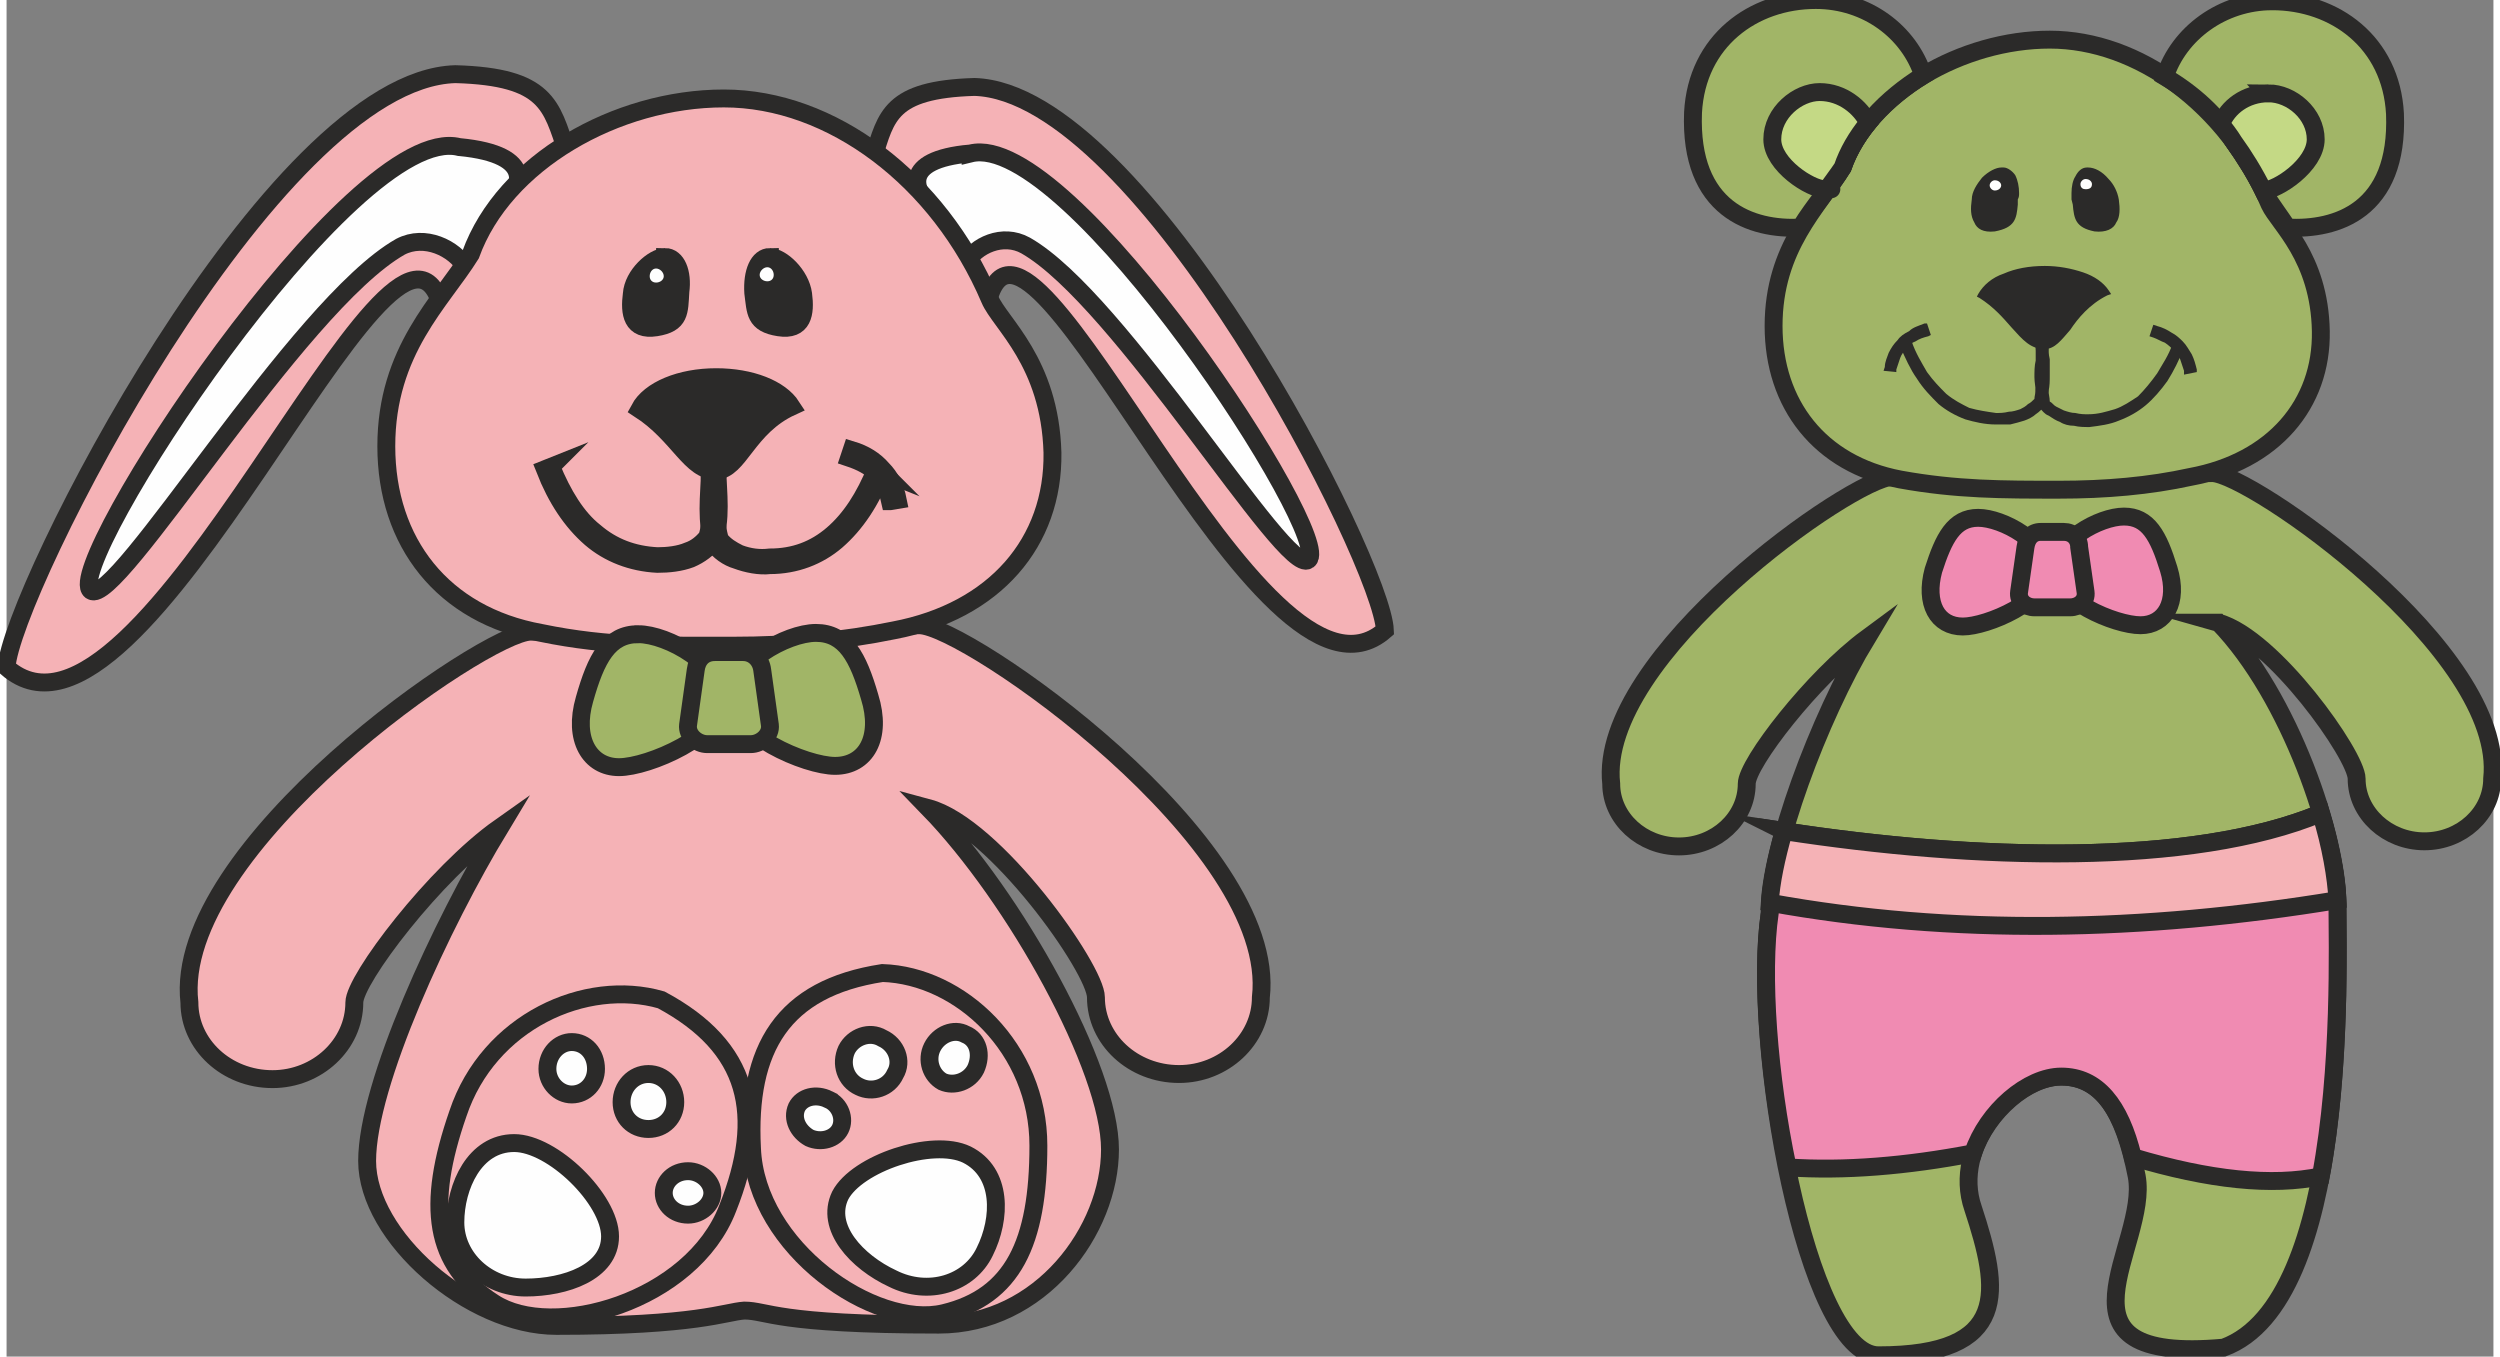 
<svg xmlns="http://www.w3.org/2000/svg" xml:space="preserve" width="129px" height="70px" version="1.1" style="shape-rendering:geometricPrecision; text-rendering:geometricPrecision; image-rendering:optimizeQuality; fill-rule:evenodd; clip-rule:evenodd" viewBox="0 0 19.45 10.61"  xmlns:xlink="http://www.w3.org/1999/xlink">
  <rect x="0" y="0" width="19.45" height="10.61" fill="#808080" stroke="none"/>
  <path fill="#A1B567" d="M17.25 3.7c-0.42,0 0,0 0,0zm0.05 1.17c0.43,0.12 1.08,1.04 1.08,1.22 0,0.27 0.24,0.49 0.53,0.49 0.29,0 0.53,-0.22 0.53,-0.49 0.11,-1 -1.9,-2.39 -2.19,-2.39l-2.5 0.03c-0.3,0 -2.31,1.4 -2.2,2.4 0,0.27 0.24,0.49 0.53,0.49 0.29,0 0.53,-0.22 0.53,-0.49 0,-0.16 0.52,-0.83 0.94,-1.14 -0.38,0.63 -0.76,1.66 -0.76,2.15 -0.15,1.02 0.29,3.46 0.85,3.46 1.04,0 0.95,-0.51 0.74,-1.15 -0.17,-0.49 0.31,-1.03 0.69,-1.03 0.32,0 0.49,0.27 0.59,0.78 0.1,0.54 -0.76,1.47 0.68,1.34 0.98,-0.36 0.89,-2.95 0.89,-3.47 0,-0.52 -0.37,-1.62 -0.93,-2.2zm-2.55 -1.14c0,0 0,0 0,0z"/>
  <path fill="none" fill-rule="nonzero" stroke="#2B2A29" stroke-width="0.14" stroke-miterlimit="22.926" d="M17.25 3.7c-0.42,0 0,0 0,0zm0.05 1.17c0.43,0.12 1.08,1.04 1.08,1.22 0,0.27 0.24,0.49 0.53,0.49 0.29,0 0.53,-0.22 0.53,-0.49 0.11,-1 -1.9,-2.39 -2.19,-2.39l-2.5 0.03c-0.3,0 -2.31,1.4 -2.2,2.4 0,0.27 0.24,0.49 0.53,0.49 0.29,0 0.53,-0.22 0.53,-0.49 0,-0.16 0.52,-0.83 0.94,-1.14 -0.38,0.63 -0.76,1.66 -0.76,2.15 -0.15,1.02 0.29,3.46 0.85,3.46 1.04,0 0.95,-0.51 0.74,-1.15 -0.17,-0.49 0.31,-1.03 0.69,-1.03 0.32,0 0.49,0.27 0.59,0.78 0.1,0.54 -0.76,1.47 0.68,1.34 0.98,-0.36 0.89,-2.95 0.89,-3.47 0,-0.52 -0.37,-1.62 -0.93,-2.2zm-2.55 -1.14c0,0 0,0 0,0z"/>
  <path fill="#F08BB2" d="M13.9 6.5c1.49,0.23 3.19,0.28 4.2,-0.14 0.08,0.28 0.13,0.53 0.13,0.71 0,0.3 0.03,1.28 -0.13,2.13 -0.38,0.08 -0.87,0.03 -1.47,-0.15 -0.1,-0.41 -0.28,-0.63 -0.56,-0.63 -0.26,0 -0.58,0.27 -0.69,0.6 -0.52,0.1 -1.01,0.14 -1.45,0.11 -0.15,-0.71 -0.21,-1.51 -0.14,-1.99 0,-0.16 0.04,-0.39 0.11,-0.64z"/>
  <path fill="none" fill-rule="nonzero" stroke="#2B2A29" stroke-width="0.14" stroke-miterlimit="22.926" d="M13.9 6.5c1.49,0.23 3.19,0.28 4.2,-0.14 0.08,0.28 0.13,0.53 0.13,0.71 0,0.3 0.03,1.28 -0.13,2.13 -0.38,0.08 -0.87,0.03 -1.47,-0.15 -0.1,-0.41 -0.28,-0.63 -0.56,-0.63 -0.26,0 -0.58,0.27 -0.69,0.6 -0.52,0.1 -1.01,0.14 -1.45,0.11 -0.15,-0.71 -0.21,-1.51 -0.14,-1.99 0,-0.16 0.04,-0.39 0.11,-0.64z"/>
  <path fill="#F5B2B6" d="M13.9 6.5c1.49,0.23 3.19,0.28 4.2,-0.14 0.08,0.26 0.12,0.5 0.13,0.68 -1.52,0.25 -3.01,0.28 -4.44,0.02 0.01,-0.16 0.05,-0.35 0.11,-0.56z"/>
  <path fill="none" fill-rule="nonzero" stroke="#2B2A29" stroke-width="0.14" stroke-miterlimit="22.926" d="M13.9 6.5c1.49,0.23 3.19,0.28 4.2,-0.14 0.08,0.26 0.12,0.5 0.13,0.68 -1.52,0.25 -3.01,0.28 -4.44,0.02 0.01,-0.16 0.05,-0.35 0.11,-0.56z"/>
  <path fill="#A1B567" d="M15.98 0.31c0.69,0 1.39,0.51 1.72,1.29 0.07,0.15 0.39,0.41 0.4,0.99 0.01,0.57 -0.37,1.02 -1.02,1.14 -0.32,0.07 -0.66,0.1 -1.03,0.1 -0.44,0 -0.8,0 -1.24,-0.08 -0.63,-0.12 -0.99,-0.59 -0.99,-1.2 0,-0.62 0.35,-0.93 0.54,-1.24 0.21,-0.59 0.94,-1 1.62,-1z"/>
  <path fill="none" fill-rule="nonzero" stroke="#2B2A29" stroke-width="0.14" stroke-miterlimit="22.926" d="M15.98 0.31c0.69,0 1.39,0.51 1.72,1.29 0.07,0.15 0.39,0.41 0.4,0.99 0.01,0.57 -0.37,1.02 -1.02,1.14 -0.32,0.07 -0.66,0.1 -1.03,0.1 -0.44,0 -0.8,0 -1.24,-0.08 -0.63,-0.12 -0.99,-0.59 -0.99,-1.2 0,-0.62 0.35,-0.93 0.54,-1.24 0.21,-0.59 0.94,-1 1.62,-1z"/>
  <path fill="#2B2A29" d="M15.94 2.1c0.22,0 0.4,0.08 0.48,0.19 -0.28,0.13 -0.33,0.41 -0.48,0.42 -0.17,0 -0.24,-0.24 -0.5,-0.4 0.07,-0.12 0.27,-0.21 0.5,-0.21z"/>
  <path fill="#2B2A29" fill-rule="nonzero" d="M15.94 2.08c0.11,0 0.21,0.02 0.3,0.05 0.09,0.03 0.16,0.08 0.2,0.14l0.02 0.03 -0.03 0.01c-0.14,0.07 -0.23,0.18 -0.29,0.27 -0.07,0.08 -0.12,0.15 -0.2,0.15 -0.11,0 -0.17,-0.07 -0.26,-0.17 -0.07,-0.08 -0.14,-0.16 -0.25,-0.23l-0.02 -0.01 0.01 -0.02c0.04,-0.07 0.11,-0.13 0.2,-0.16 0.09,-0.04 0.2,-0.06 0.32,-0.06zm0.28 0.09c-0.08,-0.03 -0.18,-0.05 -0.28,-0.05 -0.11,0 -0.21,0.02 -0.3,0.06 -0.07,0.03 -0.13,0.07 -0.16,0.12 0.1,0.07 0.17,0.15 0.24,0.22 0.07,0.09 0.14,0.16 0.22,0.16 0.06,0 0.1,-0.06 0.16,-0.13 0.06,-0.09 0.14,-0.2 0.28,-0.27 -0.03,-0.04 -0.09,-0.08 -0.16,-0.11z"/>
  <path fill="#2B2A29" fill-rule="nonzero" d="M14.88 2.68c0.07,0.18 0.16,0.32 0.28,0.42 0.11,0.09 0.24,0.15 0.4,0.15 0.06,0 0.13,-0.01 0.2,-0.03 0.05,-0.02 0.09,-0.05 0.12,-0.09 0.02,-0.05 0.02,-0.12 0.03,-0.2 0,-0.08 -0.01,-0.16 -0.01,-0.22l0.04 -0.01c0.01,0.07 0.01,0.15 0.01,0.23 0,0.09 -0.01,0.17 -0.03,0.22l0 0.01 0 0c-0.04,0.05 -0.09,0.08 -0.15,0.11 -0.06,0.02 -0.14,0.03 -0.21,0.03 -0.17,-0.01 -0.31,-0.06 -0.43,-0.16 -0.12,-0.11 -0.22,-0.25 -0.3,-0.44l0.05 -0.02z"/>
  <path fill="#2B2A29" fill-rule="nonzero" d="M14.9 2.67c0.03,0.09 0.08,0.17 0.12,0.24 0.05,0.07 0.1,0.12 0.15,0.17 0.06,0.05 0.12,0.08 0.18,0.11 0.07,0.02 0.14,0.03 0.21,0.04 0.03,0 0.06,0 0.1,-0.01 0.03,0 0.06,-0.01 0.09,-0.02 0.02,-0.01 0.04,-0.02 0.06,-0.04 0.02,-0.01 0.03,-0.02 0.05,-0.04 0,-0.02 0.01,-0.05 0.01,-0.08 0.01,-0.03 0.01,-0.07 0.01,-0.11 0,-0.04 0,-0.08 0,-0.11 0,-0.04 -0.01,-0.08 -0.01,-0.11l0 -0.03 0.1 0 0 0.02c0,0.03 0,0.07 0.01,0.11 0,0.04 0,0.08 0,0.12 0,0.05 0,0.09 -0.01,0.13 -0.01,0.04 -0.01,0.07 -0.03,0.1l0 0.01 0 0c-0.02,0.03 -0.04,0.05 -0.07,0.07 -0.02,0.02 -0.06,0.04 -0.09,0.05 -0.03,0.01 -0.07,0.02 -0.11,0.03 -0.04,0 -0.08,0 -0.11,0 -0.09,0 -0.17,-0.02 -0.24,-0.04 -0.08,-0.03 -0.15,-0.07 -0.21,-0.12 -0.06,-0.06 -0.12,-0.12 -0.17,-0.2 -0.05,-0.07 -0.09,-0.16 -0.13,-0.25l-0.01 -0.03 0.09 -0.03 0.01 0.02zm0.01 0.13c-0.02,-0.03 -0.03,-0.06 -0.05,-0.09 0.02,0.03 0.03,0.06 0.05,0.09zm0.65 0.47l0 0 0 0zm0.21 -0.03l0 0 0 0zm0.13 -0.1l0 0c0.01,-0.01 0.01,-0.03 0.01,-0.05 0,0.02 0,0.04 -0.01,0.05zm0.03 -0.33c0,0.03 0,0.06 0,0.09 0,-0.03 0,-0.06 0,-0.09 0,-0.03 -0.01,-0.05 -0.01,-0.08 0,0.02 0.01,0.05 0.01,0.08zm0 0.11l0 0.01 0 -0.01z"/>
  <path fill="#2B2A29" fill-rule="nonzero" d="M14.71 2.88c0.01,-0.08 0.05,-0.15 0.1,-0.2 0.04,-0.06 0.11,-0.1 0.19,-0.12l0.02 0.04c-0.08,0.03 -0.14,0.06 -0.18,0.11 -0.04,0.05 -0.07,0.1 -0.08,0.18l-0.05 -0.01z"/>
  <path fill="#2B2A29" fill-rule="nonzero" d="M14.69 2.87c0,-0.04 0.02,-0.08 0.03,-0.11 0.02,-0.04 0.04,-0.07 0.07,-0.1 0.02,-0.03 0.05,-0.05 0.09,-0.07 0.03,-0.03 0.07,-0.04 0.12,-0.06l0.02 0 0.03 0.09 -0.02 0.01c-0.04,0.01 -0.07,0.02 -0.1,0.04 -0.03,0.01 -0.05,0.03 -0.07,0.05 -0.02,0.03 -0.04,0.05 -0.05,0.08 -0.01,0.03 -0.02,0.06 -0.03,0.09l0 0.02 -0.1 -0.01 0.01 -0.03zm0.13 -0.18c0,0.01 -0.01,0.02 -0.02,0.03 0.01,-0.01 0.02,-0.02 0.02,-0.03zm0.02 -0.02c0,0.01 -0.01,0.02 -0.02,0.02 0.01,0 0.02,-0.01 0.02,-0.02z"/>
  <path fill="#2B2A29" fill-rule="nonzero" d="M17.01 2.71c-0.08,0.19 -0.17,0.34 -0.3,0.44 -0.12,0.1 -0.26,0.16 -0.43,0.16 -0.07,0.01 -0.15,0 -0.21,-0.03 -0.06,-0.02 -0.11,-0.06 -0.15,-0.11l0 0 0 0c-0.02,-0.06 -0.03,-0.14 -0.03,-0.22 0,-0.08 0,-0.17 0.01,-0.23l0.05 0c-0.01,0.07 -0.02,0.15 -0.01,0.23 0,0.07 0,0.15 0.02,0.2 0.03,0.04 0.07,0.07 0.13,0.08 0.06,0.03 0.13,0.04 0.19,0.03 0.16,0 0.29,-0.05 0.4,-0.15 0.12,-0.09 0.21,-0.23 0.28,-0.42l0.05 0.02z"/>
  <path fill="#2B2A29" fill-rule="nonzero" d="M17.03 2.72c-0.04,0.1 -0.08,0.18 -0.13,0.26 -0.05,0.07 -0.11,0.14 -0.17,0.19 -0.06,0.05 -0.13,0.09 -0.21,0.12 -0.07,0.03 -0.15,0.04 -0.23,0.05 -0.04,0 -0.08,0 -0.12,-0.01 -0.04,0 -0.08,-0.01 -0.11,-0.03 -0.03,-0.01 -0.06,-0.03 -0.09,-0.05 -0.03,-0.01 -0.05,-0.04 -0.07,-0.06l0 -0.01 0 0c-0.02,-0.03 -0.02,-0.07 -0.03,-0.11 0,-0.04 -0.01,-0.08 -0.01,-0.12 0,-0.04 0,-0.09 0.01,-0.13 0,-0.04 0,-0.07 0,-0.1l0 -0.03 0.1 0.01 0 0.02c0,0.04 -0.01,0.07 -0.01,0.11 0,0.04 0,0.08 0,0.12 0,0.03 0,0.07 0.01,0.1 0,0.03 0.01,0.06 0.01,0.09 0.02,0.01 0.03,0.03 0.05,0.04 0.02,0.01 0.04,0.02 0.06,0.03 0.03,0.01 0.06,0.02 0.09,0.02 0.04,0.01 0.07,0.01 0.1,0.01 0.08,0 0.14,-0.02 0.21,-0.04 0.06,-0.02 0.12,-0.06 0.18,-0.1 0.05,-0.05 0.1,-0.11 0.15,-0.18 0.04,-0.07 0.09,-0.14 0.12,-0.23l0.01 -0.03 0.09 0.04 -0.01 0.02zm-0.09 0.1c0.01,-0.03 0.02,-0.06 0.04,-0.09 -0.02,0.03 -0.03,0.06 -0.04,0.09zm-0.66 0.47l0 0 0 0zm-0.28 -0.07l0 0 0 0zm-0.07 -0.08l0.01 0.02 -0.01 -0.02zm-0.02 -0.31l0 0.04 0 -0.04c0.01,-0.03 0.01,-0.06 0.01,-0.09 0,0.03 0,0.06 -0.01,0.09zm0.09 0.39l0 -0.01 0 0.01z"/>
  <path fill="#2B2A29" fill-rule="nonzero" d="M17.05 2.9c-0.01,-0.07 -0.04,-0.13 -0.08,-0.18 -0.04,-0.04 -0.1,-0.08 -0.18,-0.1l0.02 -0.05c0.08,0.03 0.15,0.07 0.2,0.12 0.05,0.05 0.08,0.12 0.09,0.2l-0.05 0.01z"/>
  <path fill="#2B2A29" fill-rule="nonzero" d="M17.03 2.9c-0.01,-0.03 -0.02,-0.06 -0.03,-0.09 -0.01,-0.02 -0.03,-0.05 -0.05,-0.07 -0.02,-0.02 -0.04,-0.04 -0.07,-0.06 -0.03,-0.01 -0.06,-0.03 -0.09,-0.04l-0.03 -0.01 0.03 -0.09 0.03 0.01c0.04,0.01 0.08,0.03 0.11,0.05 0.04,0.02 0.07,0.05 0.09,0.07 0.03,0.03 0.05,0.07 0.07,0.1 0.02,0.04 0.03,0.08 0.04,0.12l0 0.02 -0.1 0.02 0 -0.03zm-0.04 -0.19c0.01,0 0.01,0.01 0.02,0.02 -0.01,-0.01 -0.01,-0.02 -0.02,-0.02zm-0.02 -0.02c0.01,0 0.01,0.01 0.02,0.02 -0.01,-0.01 -0.01,-0.02 -0.02,-0.02z"/>
  <path fill="#A1B567" d="M14.15 0c0.4,0 0.73,0.25 0.84,0.59 -0.29,0.18 -0.53,0.43 -0.63,0.72 -0.09,0.15 -0.22,0.29 -0.33,0.47 -0.38,0.02 -0.87,-0.14 -0.84,-0.9 0.03,-0.56 0.47,-0.88 0.96,-0.88z"/>
  <path fill="none" fill-rule="nonzero" stroke="#2B2A29" stroke-width="0.14" stroke-miterlimit="22.926" d="M14.15 0c0.4,0 0.73,0.25 0.84,0.59 -0.29,0.18 -0.53,0.43 -0.63,0.72 -0.09,0.15 -0.22,0.29 -0.33,0.47 -0.38,0.02 -0.87,-0.14 -0.84,-0.9 0.03,-0.56 0.47,-0.88 0.96,-0.88z"/>
  <path fill="#A1B567" d="M17.72 0.01c-0.39,0 -0.73,0.25 -0.84,0.59 0.22,0.13 0.41,0.3 0.54,0.51 0.09,0.13 0.18,0.27 0.25,0.42 0.05,0.08 0.11,0.16 0.17,0.25 0.38,0.02 0.87,-0.13 0.84,-0.89 -0.03,-0.56 -0.47,-0.88 -0.96,-0.88z"/>
  <path fill="none" fill-rule="nonzero" stroke="#2B2A29" stroke-width="0.14" stroke-miterlimit="22.926" d="M17.72 0.01c-0.39,0 -0.73,0.25 -0.84,0.59 0.22,0.13 0.41,0.3 0.54,0.51 0.09,0.13 0.18,0.27 0.25,0.42 0.05,0.08 0.11,0.16 0.17,0.25 0.38,0.02 0.87,-0.13 0.84,-0.89 -0.03,-0.56 -0.47,-0.88 -0.96,-0.88z"/>
  <path fill="#2B2A29" d="M15.6 1.33c0.08,0 0.12,0.1 0.11,0.23 -0.01,0.12 0,0.2 -0.16,0.22 -0.15,0.02 -0.17,-0.09 -0.16,-0.21 0.02,-0.13 0.14,-0.24 0.21,-0.24z"/>
  <path fill="#2B2A29" fill-rule="nonzero" d="M15.6 1.31l0.02 0c0.03,0 0.07,0.03 0.09,0.06 0.02,0.04 0.03,0.09 0.03,0.14 0,0.02 0,0.03 -0.01,0.05l0 0.04c-0.01,0.11 -0.02,0.18 -0.18,0.21 -0.09,0.01 -0.14,-0.02 -0.16,-0.07 -0.03,-0.05 -0.03,-0.11 -0.02,-0.18 0,-0.06 0.04,-0.12 0.08,-0.17 0.05,-0.05 0.11,-0.08 0.15,-0.08zm0.01 0.04l-0.01 0c-0.03,0 -0.08,0.03 -0.12,0.08 -0.03,0.04 -0.06,0.09 -0.07,0.14 0,0.06 0,0.11 0.02,0.15 0.02,0.03 0.05,0.05 0.12,0.04 0.12,-0.02 0.12,-0.08 0.13,-0.17l0.01 -0.04c0,-0.01 0,-0.03 0,-0.04 0,-0.04 -0.01,-0.08 -0.03,-0.11 -0.01,-0.03 -0.03,-0.04 -0.05,-0.05z"/>
  <path fill="#2B2A29" d="M16.28 1.33c-0.07,0 -0.12,0.1 -0.1,0.23 0.01,0.12 0,0.2 0.16,0.22 0.15,0.02 0.17,-0.09 0.16,-0.21 -0.02,-0.13 -0.14,-0.24 -0.22,-0.24z"/>
  <path fill="#2B2A29" fill-rule="nonzero" d="M16.28 1.36l0 0c-0.02,0 -0.04,0.01 -0.06,0.04 -0.01,0.03 -0.02,0.07 -0.02,0.11 0,0.02 0,0.03 0,0.04l0.01 0.04c0.01,0.09 0.01,0.15 0.13,0.17 0.07,0.01 0.1,-0.01 0.12,-0.04 0.02,-0.04 0.02,-0.09 0.01,-0.15 0,-0.05 -0.03,-0.1 -0.07,-0.14 -0.04,-0.05 -0.08,-0.07 -0.12,-0.07zm-0.01 -0.05l0.01 0c0.05,0 0.11,0.03 0.16,0.09 0.04,0.04 0.07,0.1 0.08,0.16 0.01,0.07 0.01,0.14 -0.02,0.18 -0.02,0.05 -0.08,0.08 -0.17,0.07 -0.15,-0.03 -0.16,-0.1 -0.17,-0.21l-0.01 -0.04c0,-0.02 0,-0.03 0,-0.05 0,-0.05 0.01,-0.1 0.03,-0.13 0.02,-0.04 0.05,-0.07 0.09,-0.07z"/>
  <path fill="#C4D985" d="M14.18 0.72c0.18,0 0.32,0.12 0.38,0.24 -0.09,0.11 -0.16,0.23 -0.2,0.35 -0.04,0.06 -0.08,0.11 -0.12,0.17 -0.01,0 0.09,0 -0.02,0 -0.11,0 -0.41,-0.19 -0.41,-0.39 0,-0.21 0.2,-0.37 0.37,-0.37z"/>
  <path fill="none" fill-rule="nonzero" stroke="#2B2A29" stroke-width="0.14" stroke-miterlimit="22.926" d="M14.18 0.72c0.18,0 0.32,0.12 0.38,0.24 -0.09,0.11 -0.16,0.23 -0.2,0.35 -0.04,0.06 -0.08,0.11 -0.12,0.17 -0.01,0 0.09,0 -0.02,0 -0.11,0 -0.41,-0.19 -0.41,-0.39 0,-0.21 0.2,-0.37 0.37,-0.37z"/>
  <path fill="#C4D985" d="M17.69 0.73c-0.18,0 -0.32,0.11 -0.37,0.24 0.03,0.04 0.07,0.09 0.1,0.14 0.08,0.11 0.16,0.24 0.23,0.38l0 0c0.11,0 0.41,-0.2 0.41,-0.4 0,-0.2 -0.19,-0.36 -0.37,-0.36z"/>
  <path fill="none" fill-rule="nonzero" stroke="#2B2A29" stroke-width="0.14" stroke-miterlimit="22.926" d="M17.69 0.73c-0.18,0 -0.32,0.11 -0.37,0.24 0.03,0.04 0.07,0.09 0.1,0.14 0.08,0.11 0.16,0.24 0.23,0.38l0 0c0.11,0 0.41,-0.2 0.41,-0.4 0,-0.2 -0.19,-0.36 -0.37,-0.36z"/>
  <path fill="#F08BB2" d="M15.42 4.05c0.19,0 0.54,0.19 0.54,0.42 0,0.23 -0.47,0.43 -0.66,0.43 -0.2,0 -0.3,-0.18 -0.23,-0.44 0.08,-0.25 0.16,-0.41 0.35,-0.41zm1.14 -0.01c-0.19,0 -0.54,0.19 -0.54,0.42 0,0.23 0.47,0.43 0.67,0.43 0.19,0 0.3,-0.18 0.22,-0.44 -0.08,-0.26 -0.16,-0.41 -0.35,-0.41z"/>
  <path fill="none" fill-rule="nonzero" stroke="#2B2A29" stroke-width="0.14" stroke-miterlimit="22.926" d="M15.42 4.05c0.19,0 0.54,0.19 0.54,0.42 0,0.23 -0.47,0.43 -0.66,0.43 -0.2,0 -0.3,-0.18 -0.23,-0.44 0.08,-0.25 0.16,-0.41 0.35,-0.41zm1.14 -0.01c-0.19,0 -0.54,0.19 -0.54,0.42 0,0.23 0.47,0.43 0.67,0.43 0.19,0 0.3,-0.18 0.22,-0.44 -0.08,-0.26 -0.16,-0.41 -0.35,-0.41z"/>
  <path fill="#FEFEFE" d="M15.55 1.41c0.03,0 0.05,0.02 0.05,0.04 0,0.02 -0.02,0.04 -0.05,0.04 -0.02,0 -0.04,-0.02 -0.04,-0.04 0,-0.02 0.02,-0.04 0.04,-0.04z"/>
  <path fill="#FEFEFE" d="M16.26 1.4c0.03,0 0.05,0.02 0.05,0.04 0,0.03 -0.02,0.04 -0.05,0.04 -0.02,0 -0.04,-0.01 -0.04,-0.04 0,-0.02 0.02,-0.04 0.04,-0.04z"/>
  <path fill="#F08BB2" d="M15.91 4.16l0.18 0c0.07,0 0.12,0.05 0.12,0.12l0.05 0.35c0.01,0.07 -0.05,0.12 -0.12,0.12l-0.28 0c-0.07,0 -0.13,-0.05 -0.12,-0.12l0.05 -0.35c0.01,-0.07 0.05,-0.12 0.12,-0.12z"/>
  <path fill="none" fill-rule="nonzero" stroke="#2B2A29" stroke-width="0.14" stroke-miterlimit="22.926" d="M15.91 4.16l0.18 0c0.07,0 0.12,0.05 0.12,0.12l0.05 0.35c0.01,0.07 -0.05,0.12 -0.12,0.12l-0.28 0c-0.07,0 -0.13,-0.05 -0.12,-0.12l0.05 -0.35c0.01,-0.07 0.05,-0.12 0.12,-0.12z"/>
  <path fill="#F5B2B6" d="M7.14 4.89c-0.5,0 0,0 0,0zm0.07 1.43c0.52,0.14 1.31,1.26 1.31,1.48 0,0.33 0.29,0.6 0.65,0.6 0.35,0 0.64,-0.27 0.64,-0.6 0.14,-1.21 -2.31,-2.91 -2.67,-2.91l-3.04 0.05c-0.35,0 -2.81,1.69 -2.67,2.9 0,0.33 0.29,0.6 0.65,0.6 0.35,0 0.64,-0.27 0.64,-0.6 0,-0.18 0.63,-1.01 1.14,-1.37 -0.46,0.76 -1.04,2.01 -1.04,2.61 0,0.59 0.8,1.29 1.48,1.29 1.1,0 1.32,-0.11 1.47,-0.12 0.18,0 0.25,0.11 1.52,0.11 0.8,0 1.34,-0.74 1.34,-1.37 0,-0.63 -0.74,-1.97 -1.42,-2.67zm-3.11 -1.38c0,0 0,0 0,0z"/>
  <path fill="none" fill-rule="nonzero" stroke="#2B2A29" stroke-width="0.14" stroke-miterlimit="22.926" d="M7.14 4.89c-0.5,0 0,0 0,0zm0.07 1.43c0.52,0.14 1.31,1.26 1.31,1.48 0,0.33 0.29,0.6 0.65,0.6 0.35,0 0.64,-0.27 0.64,-0.6 0.14,-1.21 -2.31,-2.91 -2.67,-2.91l-3.04 0.05c-0.35,0 -2.81,1.69 -2.67,2.9 0,0.33 0.29,0.6 0.65,0.6 0.35,0 0.64,-0.27 0.64,-0.6 0,-0.18 0.63,-1.01 1.14,-1.37 -0.46,0.76 -1.04,2.01 -1.04,2.61 0,0.59 0.8,1.29 1.48,1.29 1.1,0 1.32,-0.11 1.47,-0.12 0.18,0 0.25,0.11 1.52,0.11 0.8,0 1.34,-0.74 1.34,-1.37 0,-0.63 -0.74,-1.97 -1.42,-2.67zm-3.11 -1.38c0,0 0,0 0,0z"/>
  <path fill="#F5B2B6" d="M6.85 7.61c0.61,0.02 1.22,0.59 1.22,1.35 0,0.76 -0.2,1.18 -0.74,1.31 -0.54,0.13 -1.47,-0.51 -1.5,-1.29 -0.04,-0.78 0.24,-1.25 1.02,-1.37z"/>
  <path fill="none" fill-rule="nonzero" stroke="#2B2A29" stroke-width="0.14" stroke-miterlimit="22.926" d="M6.85 7.61c0.61,0.02 1.22,0.59 1.22,1.35 0,0.76 -0.2,1.18 -0.74,1.31 -0.54,0.13 -1.47,-0.51 -1.5,-1.29 -0.04,-0.78 0.24,-1.25 1.02,-1.37z"/>
  <path fill="#F5B2B6" d="M5.12 7.82c-0.59,-0.17 -1.35,0.17 -1.59,0.89 -0.25,0.72 -0.19,1.18 0.28,1.48 0.46,0.3 1.55,-0.01 1.83,-0.74 0.29,-0.73 0.17,-1.26 -0.52,-1.63z"/>
  <path fill="none" fill-rule="nonzero" stroke="#2B2A29" stroke-width="0.14" stroke-miterlimit="22.926" d="M5.12 7.82c-0.59,-0.17 -1.35,0.17 -1.59,0.89 -0.25,0.72 -0.19,1.18 0.28,1.48 0.46,0.3 1.55,-0.01 1.83,-0.74 0.29,-0.73 0.17,-1.26 -0.52,-1.63z"/>
  <path fill="#F5B2B6" d="M7.57 0.68c-0.66,0.02 -0.69,0.23 -0.79,0.55 0.27,0.16 0.49,0.4 0.59,0.67 0.09,0.14 0.21,0.27 0.31,0.44 0.33,-1.16 2.13,3.44 3.1,2.59 -0.02,-0.53 -1.89,-4.21 -3.21,-4.25z"/>
  <path fill="none" fill-rule="nonzero" stroke="#2B2A29" stroke-width="0.14" stroke-miterlimit="22.926" d="M7.57 0.68c-0.66,0.02 -0.69,0.23 -0.79,0.55 0.27,0.16 0.49,0.4 0.59,0.67 0.09,0.14 0.21,0.27 0.31,0.44 0.33,-1.16 2.13,3.44 3.1,2.59 -0.02,-0.53 -1.89,-4.21 -3.21,-4.25z"/>
  <path fill="#FEFEFE" d="M7.54 1.2c-0.57,0.05 -0.41,0.31 -0.35,0.37 0.17,0.29 0.13,0.3 0.31,0.49 0.08,-0.14 0.29,-0.24 0.47,-0.14 0.74,0.42 2.03,2.59 2.21,2.46 0.22,-0.16 -1.86,-3.37 -2.64,-3.18z"/>
  <path fill="none" fill-rule="nonzero" stroke="#2B2A29" stroke-width="0.14" stroke-miterlimit="22.926" d="M7.54 1.2c-0.57,0.05 -0.41,0.31 -0.35,0.37 0.17,0.29 0.13,0.3 0.31,0.49 0.08,-0.14 0.29,-0.24 0.47,-0.14 0.74,0.42 2.03,2.59 2.21,2.46 0.22,-0.16 -1.86,-3.37 -2.64,-3.18z"/>
  <path fill="#2B2A29" fill-rule="nonzero" d="M4.05 3.94c0.01,-0.09 0.05,-0.17 0.11,-0.24 0.06,-0.06 0.13,-0.11 0.23,-0.14l0.02 0.06c-0.09,0.03 -0.16,0.07 -0.21,0.12 -0.05,0.06 -0.08,0.13 -0.1,0.21l-0.05 -0.01z"/>
  <path fill="none" fill-rule="nonzero" stroke="#2B2A29" stroke-width="0.14" stroke-miterlimit="22.926" d="M4.05 3.94c0.01,-0.09 0.05,-0.17 0.11,-0.24 0.06,-0.06 0.13,-0.11 0.23,-0.14l0.02 0.06c-0.09,0.03 -0.16,0.07 -0.21,0.12 -0.05,0.06 -0.08,0.13 -0.1,0.21l-0.05 -0.01z"/>
  <path fill="#F5B2B6" d="M3.51 0.58c0.72,0.02 0.75,0.25 0.87,0.6 -0.3,0.18 -0.54,0.43 -0.65,0.74 -0.1,0.14 -0.22,0.29 -0.33,0.47 -0.37,-1.26 -2.33,3.77 -3.4,2.83 0.03,-0.57 2.07,-4.6 3.51,-4.64z"/>
  <path fill="none" fill-rule="nonzero" stroke="#2B2A29" stroke-width="0.14" stroke-miterlimit="22.926" d="M3.51 0.58c0.72,0.02 0.75,0.25 0.87,0.6 -0.3,0.18 -0.54,0.43 -0.65,0.74 -0.1,0.14 -0.22,0.29 -0.33,0.47 -0.37,-1.26 -2.33,3.77 -3.4,2.83 0.03,-0.57 2.07,-4.6 3.51,-4.64z"/>
  <path fill="#FEFEFE" d="M3.54 1.15c0.63,0.06 0.45,0.34 0.39,0.41 -0.19,0.31 -0.14,0.32 -0.34,0.53 -0.09,-0.15 -0.32,-0.26 -0.51,-0.16 -0.81,0.46 -2.22,2.83 -2.42,2.69 -0.24,-0.18 2.04,-3.68 2.88,-3.47z"/>
  <path fill="none" fill-rule="nonzero" stroke="#2B2A29" stroke-width="0.14" stroke-miterlimit="22.926" d="M3.54 1.15c0.63,0.06 0.45,0.34 0.39,0.41 -0.19,0.31 -0.14,0.32 -0.34,0.53 -0.09,-0.15 -0.32,-0.26 -0.51,-0.16 -0.81,0.46 -2.22,2.83 -2.42,2.69 -0.24,-0.18 2.04,-3.68 2.88,-3.47z"/>
  <path fill="#F5B2B6" d="M5.61 0.77c0.84,0 1.68,0.63 2.08,1.57 0.08,0.19 0.47,0.49 0.49,1.2 0.01,0.7 -0.45,1.24 -1.24,1.39 -0.39,0.08 -0.8,0.12 -1.26,0.12 -0.53,0 -0.97,0.01 -1.5,-0.1 -0.77,-0.14 -1.21,-0.71 -1.21,-1.46 0,-0.75 0.43,-1.13 0.66,-1.5 0.26,-0.72 1.14,-1.22 1.98,-1.22z"/>
  <path fill="none" fill-rule="nonzero" stroke="#2B2A29" stroke-width="0.14" stroke-miterlimit="22.926" d="M5.61 0.77c0.84,0 1.68,0.63 2.08,1.57 0.08,0.19 0.47,0.49 0.49,1.2 0.01,0.7 -0.45,1.24 -1.24,1.39 -0.39,0.08 -0.8,0.12 -1.26,0.12 -0.53,0 -0.97,0.01 -1.5,-0.1 -0.77,-0.14 -1.21,-0.71 -1.21,-1.46 0,-0.75 0.43,-1.13 0.66,-1.5 0.26,-0.72 1.14,-1.22 1.98,-1.22z"/>
  <path fill="#2B2A29" d="M5.55 2.95c0.27,0 0.5,0.09 0.59,0.23 -0.35,0.16 -0.41,0.5 -0.59,0.5 -0.2,0.01 -0.29,-0.28 -0.6,-0.48 0.08,-0.15 0.32,-0.25 0.6,-0.25z"/>
  <path fill="none" fill-rule="nonzero" stroke="#2B2A29" stroke-width="0.14" stroke-miterlimit="22.926" d="M5.55 2.95c0.27,0 0.5,0.09 0.59,0.23 -0.35,0.16 -0.41,0.5 -0.59,0.5 -0.2,0.01 -0.29,-0.28 -0.6,-0.48 0.08,-0.15 0.32,-0.25 0.6,-0.25z"/>
  <path fill="#2B2A29" fill-rule="nonzero" d="M4.26 3.65c0.09,0.22 0.2,0.4 0.34,0.51 0.14,0.12 0.3,0.18 0.49,0.19 0.08,0 0.17,-0.01 0.24,-0.04 0.06,-0.02 0.11,-0.06 0.15,-0.11 0.02,-0.06 0.03,-0.15 0.03,-0.24 0,-0.1 0,-0.2 -0.01,-0.27l0.06 -0.01c0,0.08 0.01,0.18 0.01,0.28 0,0.1 -0.01,0.2 -0.04,0.27l0 0 0 0c-0.04,0.06 -0.11,0.11 -0.18,0.14 -0.08,0.03 -0.17,0.04 -0.26,0.04 -0.2,-0.01 -0.38,-0.08 -0.52,-0.2 -0.15,-0.13 -0.27,-0.31 -0.36,-0.54l0.05 -0.02z"/>
  <path fill="none" fill-rule="nonzero" stroke="#2B2A29" stroke-width="0.14" stroke-miterlimit="22.926" d="M4.26 3.65c0.09,0.22 0.2,0.4 0.34,0.51 0.14,0.12 0.3,0.18 0.49,0.19 0.08,0 0.17,-0.01 0.24,-0.04 0.06,-0.02 0.11,-0.06 0.15,-0.11 0.02,-0.06 0.03,-0.15 0.03,-0.24 0,-0.1 0,-0.2 -0.01,-0.27l0.06 -0.01c0,0.08 0.01,0.18 0.01,0.28 0,0.1 -0.01,0.2 -0.04,0.27l0 0 0 0c-0.04,0.06 -0.11,0.11 -0.18,0.14 -0.08,0.03 -0.17,0.04 -0.26,0.04 -0.2,-0.01 -0.38,-0.08 -0.52,-0.2 -0.15,-0.13 -0.27,-0.31 -0.36,-0.54l0.05 -0.02z"/>
  <path fill="#2B2A29" fill-rule="nonzero" d="M6.85 3.69c-0.09,0.23 -0.21,0.41 -0.36,0.54 -0.14,0.12 -0.32,0.19 -0.52,0.19 -0.08,0.01 -0.18,-0.01 -0.26,-0.04 -0.07,-0.02 -0.14,-0.07 -0.18,-0.13l0 0 0 0c-0.03,-0.07 -0.04,-0.17 -0.04,-0.27 0,-0.1 0.01,-0.2 0.01,-0.28l0.06 0c-0.01,0.08 -0.01,0.18 -0.01,0.28 0,0.09 0.01,0.18 0.03,0.24 0.04,0.05 0.09,0.08 0.15,0.11 0.08,0.03 0.16,0.04 0.24,0.03 0.19,0 0.35,-0.06 0.49,-0.18 0.14,-0.12 0.25,-0.29 0.34,-0.51l0.05 0.02z"/>
  <path fill="none" fill-rule="nonzero" stroke="#2B2A29" stroke-width="0.14" stroke-miterlimit="22.926" d="M6.85 3.69c-0.09,0.23 -0.21,0.41 -0.36,0.54 -0.14,0.12 -0.32,0.19 -0.52,0.19 -0.08,0.01 -0.18,-0.01 -0.26,-0.04 -0.07,-0.02 -0.14,-0.07 -0.18,-0.13l0 0 0 0c-0.03,-0.07 -0.04,-0.17 -0.04,-0.27 0,-0.1 0.01,-0.2 0.01,-0.28l0.06 0c-0.01,0.08 -0.01,0.18 -0.01,0.28 0,0.09 0.01,0.18 0.03,0.24 0.04,0.05 0.09,0.08 0.15,0.11 0.08,0.03 0.16,0.04 0.24,0.03 0.19,0 0.35,-0.06 0.49,-0.18 0.14,-0.12 0.25,-0.29 0.34,-0.51l0.05 0.02z"/>
  <path fill="#2B2A29" fill-rule="nonzero" d="M6.91 3.92c-0.02,-0.09 -0.05,-0.16 -0.1,-0.21 -0.05,-0.06 -0.13,-0.1 -0.22,-0.13l0.02 -0.06c0.1,0.03 0.18,0.08 0.24,0.15 0.06,0.06 0.1,0.14 0.12,0.24l-0.06 0.01z"/>
  <path fill="none" fill-rule="nonzero" stroke="#2B2A29" stroke-width="0.14" stroke-miterlimit="22.926" d="M6.91 3.92c-0.02,-0.09 -0.05,-0.16 -0.1,-0.21 -0.05,-0.06 -0.13,-0.1 -0.22,-0.13l0.02 -0.06c0.1,0.03 0.18,0.08 0.24,0.15 0.06,0.06 0.1,0.14 0.12,0.24l-0.06 0.01z"/>
  <path fill="#2B2A29" d="M5.15 2.01c0.09,0 0.14,0.12 0.12,0.27 -0.01,0.16 0,0.25 -0.19,0.28 -0.19,0.03 -0.21,-0.11 -0.19,-0.26 0.01,-0.15 0.17,-0.29 0.26,-0.29z"/>
  <path fill="none" fill-rule="nonzero" stroke="#2B2A29" stroke-width="0.14" stroke-miterlimit="22.926" d="M5.15 2.01c0.09,0 0.14,0.12 0.12,0.27 -0.01,0.16 0,0.25 -0.19,0.28 -0.19,0.03 -0.21,-0.11 -0.19,-0.26 0.01,-0.15 0.17,-0.29 0.26,-0.29z"/>
  <path fill="#2B2A29" d="M5.97 2.01c-0.09,0 -0.14,0.12 -0.13,0.28 0.02,0.15 0.01,0.24 0.2,0.27 0.19,0.03 0.21,-0.11 0.19,-0.26 -0.02,-0.15 -0.17,-0.29 -0.26,-0.29z"/>
  <path fill="none" fill-rule="nonzero" stroke="#2B2A29" stroke-width="0.14" stroke-miterlimit="22.926" d="M5.97 2.01c-0.09,0 -0.14,0.12 -0.13,0.28 0.02,0.15 0.01,0.24 0.2,0.27 0.19,0.03 0.21,-0.11 0.19,-0.26 -0.02,-0.15 -0.17,-0.29 -0.26,-0.29z"/>
  <path fill="#A1B567" d="M4.94 4.96c0.23,0 0.66,0.24 0.66,0.52 0,0.27 -0.58,0.52 -0.81,0.52 -0.23,0 -0.36,-0.22 -0.27,-0.53 0.09,-0.32 0.19,-0.51 0.42,-0.51zm1.39 -0.01c-0.23,0 -0.66,0.24 -0.66,0.51 0,0.28 0.58,0.53 0.81,0.53 0.24,0 0.37,-0.22 0.27,-0.54 -0.09,-0.31 -0.19,-0.5 -0.42,-0.5z"/>
  <path fill="none" fill-rule="nonzero" stroke="#2B2A29" stroke-width="0.14" stroke-miterlimit="22.926" d="M4.94 4.96c0.23,0 0.66,0.24 0.66,0.52 0,0.27 -0.58,0.52 -0.81,0.52 -0.23,0 -0.36,-0.22 -0.27,-0.53 0.09,-0.32 0.19,-0.51 0.42,-0.51zm1.39 -0.01c-0.23,0 -0.66,0.24 -0.66,0.51 0,0.28 0.58,0.53 0.81,0.53 0.24,0 0.37,-0.22 0.27,-0.54 -0.09,-0.31 -0.19,-0.5 -0.42,-0.5z"/>
  <path fill="#FEFEFE" d="M7.5 8.09c-0.09,-0.05 -0.21,0 -0.26,0.1 -0.05,0.1 -0.01,0.22 0.08,0.27 0.09,0.04 0.21,0 0.26,-0.1 0.05,-0.11 0.02,-0.23 -0.08,-0.27zm-3.53 0.85c0.3,0 0.75,0.44 0.75,0.73 0,0.28 -0.35,0.4 -0.66,0.4 -0.3,0 -0.55,-0.23 -0.55,-0.51 0,-0.28 0.15,-0.62 0.46,-0.62zm1.36 0.22c0.1,0 0.19,0.08 0.19,0.17 0,0.09 -0.09,0.17 -0.19,0.17 -0.11,0 -0.19,-0.08 -0.19,-0.17 0,-0.09 0.08,-0.17 0.19,-0.17zm-0.31 -0.76c0.12,0 0.21,0.1 0.21,0.22 0,0.12 -0.09,0.21 -0.21,0.21 -0.12,0 -0.21,-0.09 -0.21,-0.21 0,-0.12 0.09,-0.22 0.21,-0.22zm-0.6 -0.25c0.11,0 0.19,0.09 0.19,0.21 0,0.11 -0.08,0.2 -0.19,0.2 -0.1,0 -0.19,-0.09 -0.19,-0.2 0,-0.12 0.09,-0.21 0.19,-0.21zm3.09 0.88c-0.27,-0.13 -0.86,0.07 -0.99,0.32 -0.12,0.25 0.13,0.52 0.41,0.65 0.28,0.14 0.6,0.04 0.72,-0.21 0.13,-0.26 0.14,-0.62 -0.14,-0.76zm-1.08 -0.43c-0.1,-0.05 -0.21,-0.02 -0.25,0.06 -0.04,0.09 0.01,0.19 0.1,0.24 0.09,0.04 0.2,0.01 0.24,-0.07 0.04,-0.08 0,-0.19 -0.09,-0.23zm0.42 -0.48c-0.1,-0.06 -0.23,-0.01 -0.28,0.09 -0.05,0.11 -0.01,0.24 0.1,0.29 0.1,0.05 0.23,0.01 0.28,-0.1 0.06,-0.1 0.01,-0.23 -0.1,-0.28z"/>
  <path fill="none" fill-rule="nonzero" stroke="#2B2A29" stroke-width="0.14" stroke-miterlimit="22.926" d="M7.5 8.09c-0.09,-0.05 -0.21,0 -0.26,0.1 -0.05,0.1 -0.01,0.22 0.08,0.27 0.09,0.04 0.21,0 0.26,-0.1 0.05,-0.11 0.02,-0.23 -0.08,-0.27zm-3.53 0.85c0.3,0 0.75,0.44 0.75,0.73 0,0.28 -0.35,0.4 -0.66,0.4 -0.3,0 -0.55,-0.23 -0.55,-0.51 0,-0.28 0.15,-0.62 0.46,-0.62zm1.36 0.22c0.1,0 0.19,0.08 0.19,0.17 0,0.09 -0.09,0.17 -0.19,0.17 -0.11,0 -0.19,-0.08 -0.19,-0.17 0,-0.09 0.08,-0.17 0.19,-0.17zm-0.31 -0.76c0.12,0 0.21,0.1 0.21,0.22 0,0.12 -0.09,0.21 -0.21,0.21 -0.12,0 -0.21,-0.09 -0.21,-0.21 0,-0.12 0.09,-0.22 0.21,-0.22zm-0.6 -0.25c0.11,0 0.19,0.09 0.19,0.21 0,0.11 -0.08,0.2 -0.19,0.2 -0.1,0 -0.19,-0.09 -0.19,-0.2 0,-0.12 0.09,-0.21 0.19,-0.21zm3.09 0.88c-0.27,-0.13 -0.86,0.07 -0.99,0.32 -0.12,0.25 0.13,0.52 0.41,0.65 0.28,0.14 0.6,0.04 0.72,-0.21 0.13,-0.26 0.14,-0.62 -0.14,-0.76zm-1.08 -0.43c-0.1,-0.05 -0.21,-0.02 -0.25,0.06 -0.04,0.09 0.01,0.19 0.1,0.24 0.09,0.04 0.2,0.01 0.24,-0.07 0.04,-0.08 0,-0.19 -0.09,-0.23zm0.42 -0.48c-0.1,-0.06 -0.23,-0.01 -0.28,0.09 -0.05,0.11 -0.01,0.24 0.1,0.29 0.1,0.05 0.23,0.01 0.28,-0.1 0.06,-0.1 0.01,-0.23 -0.1,-0.28z"/>
  <path fill="#FEFEFE" d="M5.08 2.1c0.03,0 0.06,0.03 0.06,0.06 0,0.03 -0.03,0.05 -0.06,0.05 -0.03,0 -0.05,-0.02 -0.05,-0.05 0,-0.03 0.02,-0.06 0.05,-0.06z"/>
  <path fill="#FEFEFE" d="M5.95 2.09c0.03,0 0.05,0.03 0.05,0.06 0,0.03 -0.02,0.05 -0.05,0.05 -0.03,0 -0.06,-0.02 -0.06,-0.05 0,-0.03 0.03,-0.06 0.06,-0.06z"/>
  <path fill="#A1B567" d="M5.54 5.1l0.22 0c0.08,0 0.14,0.06 0.15,0.14l0.06 0.43c0.01,0.08 -0.07,0.15 -0.15,0.15l-0.34 0c-0.08,0 -0.16,-0.07 -0.15,-0.15l0.06 -0.43c0.01,-0.08 0.06,-0.14 0.15,-0.14z"/>
  <path fill="none" fill-rule="nonzero" stroke="#2B2A29" stroke-width="0.14" stroke-miterlimit="22.926" d="M5.54 5.1l0.22 0c0.08,0 0.14,0.06 0.15,0.14l0.06 0.43c0.01,0.08 -0.07,0.15 -0.15,0.15l-0.34 0c-0.08,0 -0.16,-0.07 -0.15,-0.15l0.06 -0.43c0.01,-0.08 0.06,-0.14 0.15,-0.14z"/>
</svg>
